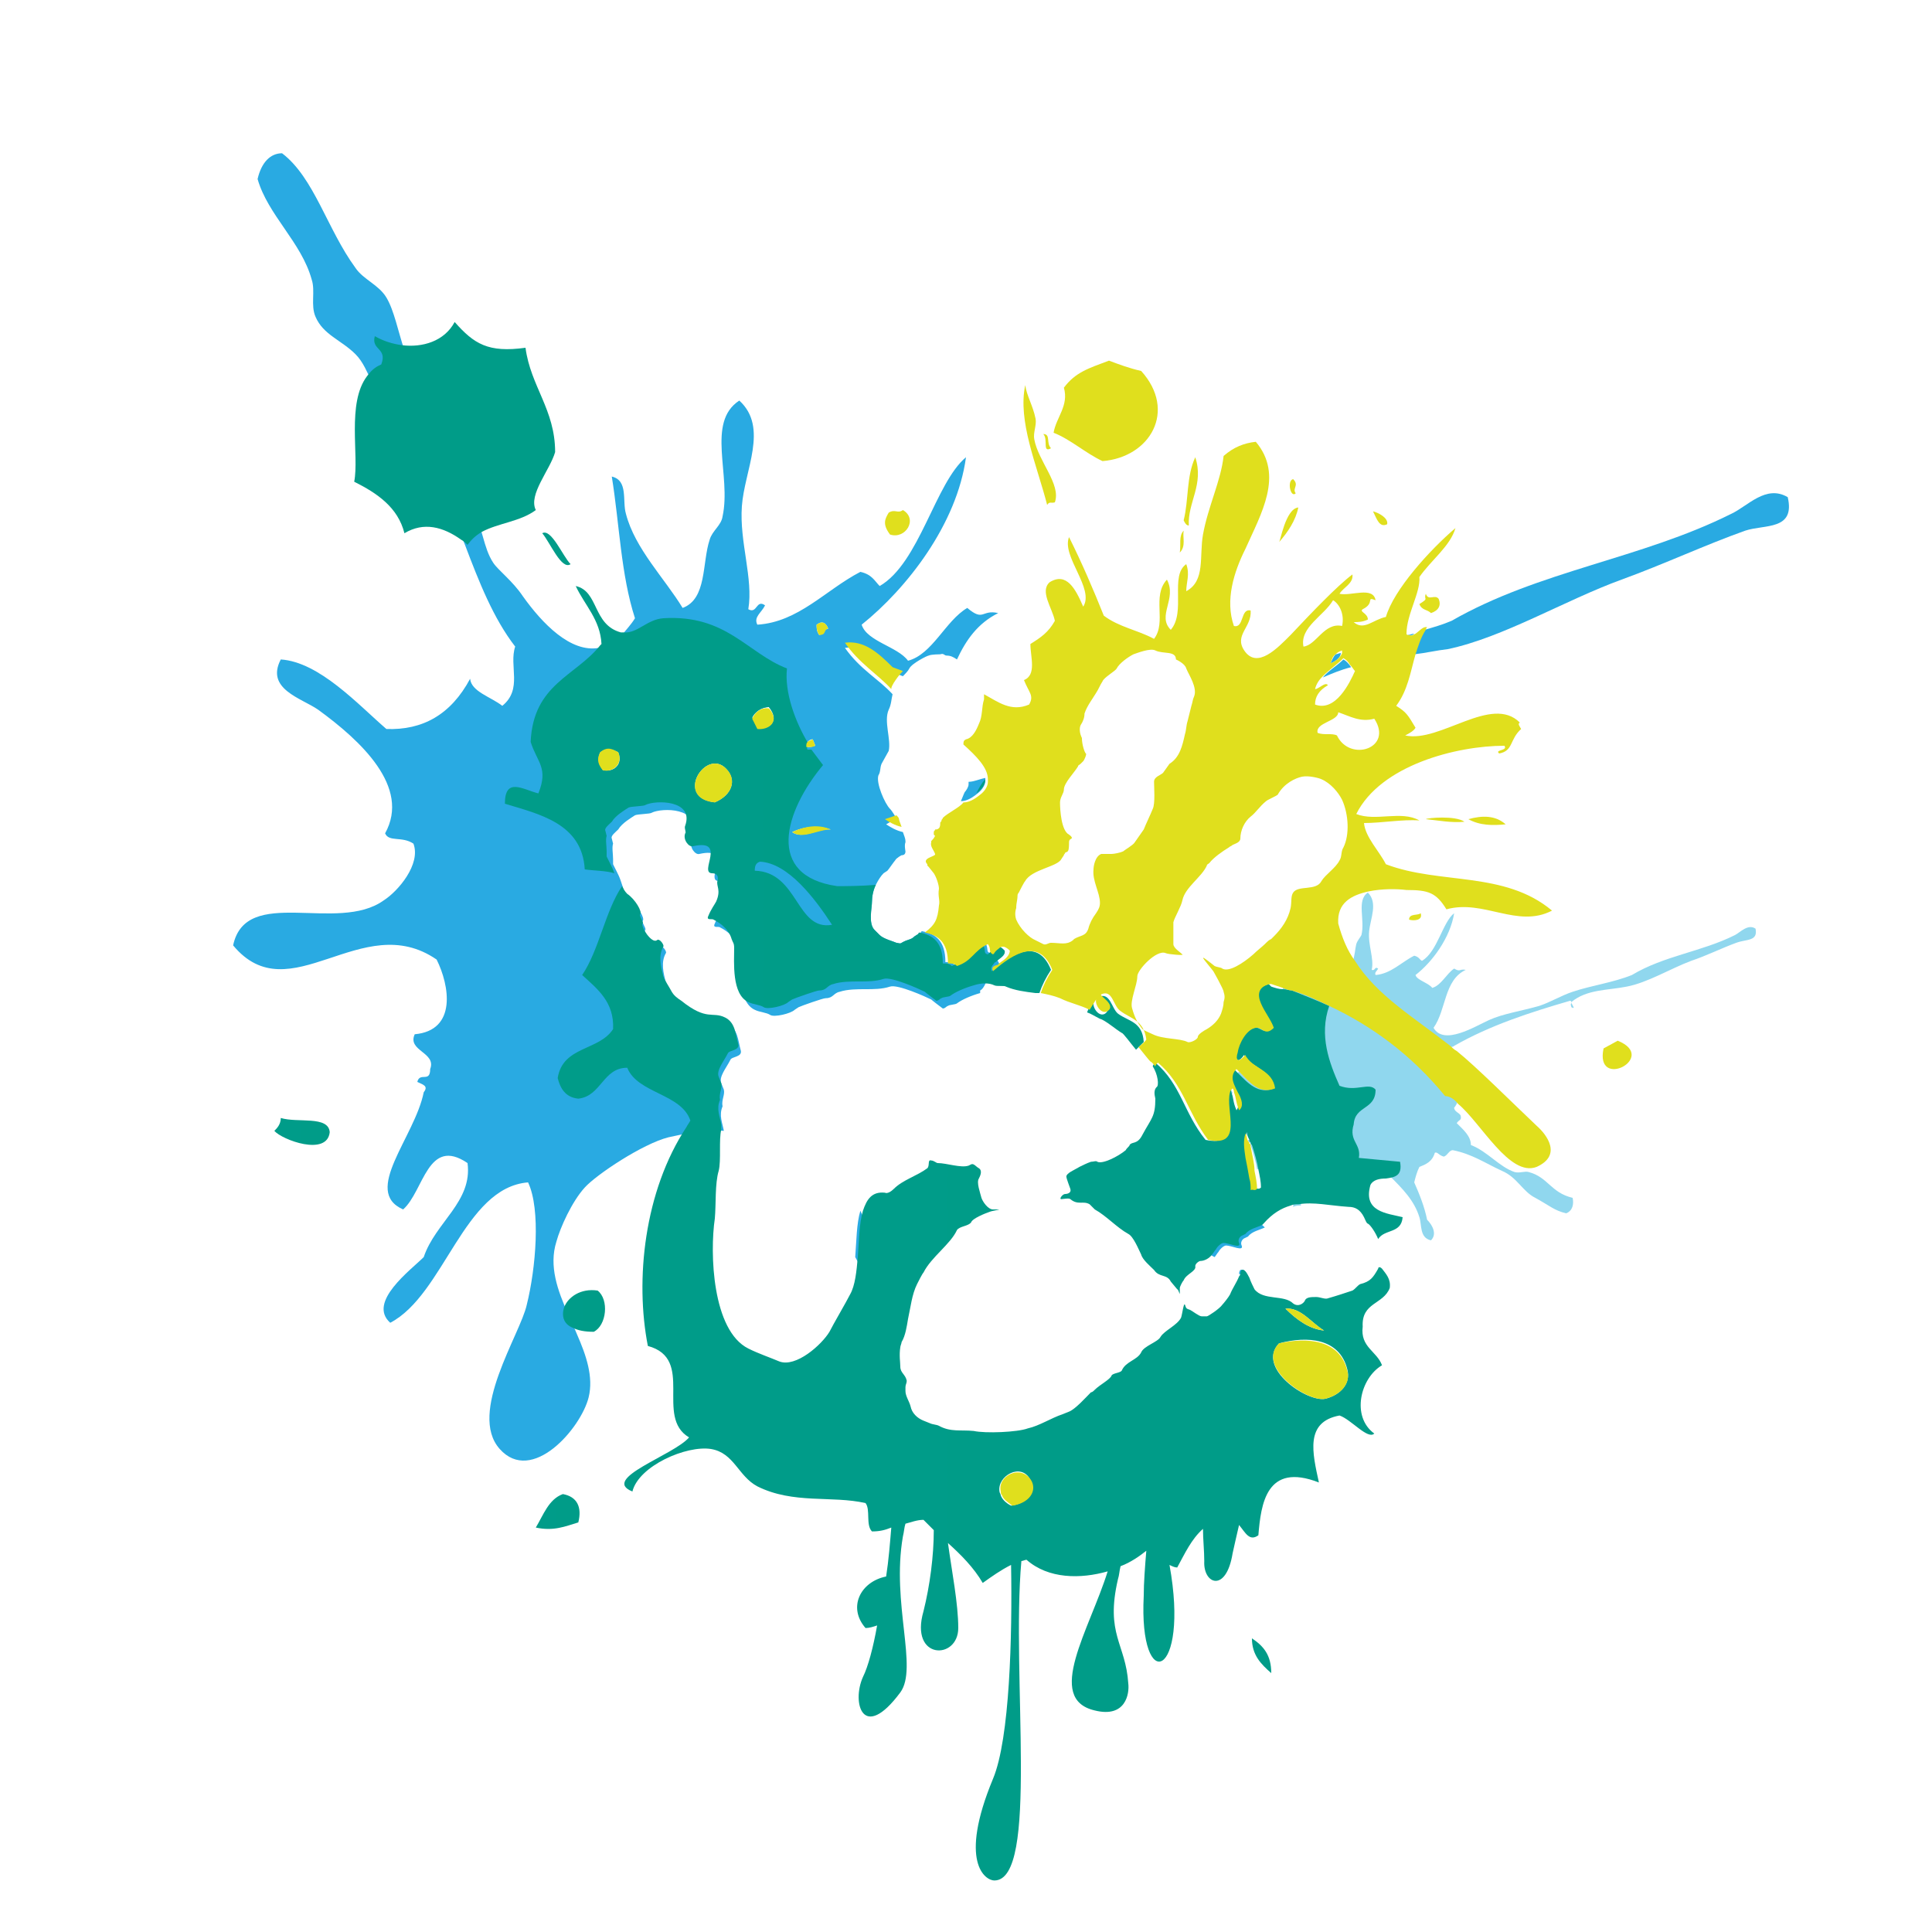<?xml version="1.0" encoding="utf-8"?>
<!-- Generator: Adobe Illustrator 18.1.0, SVG Export Plug-In . SVG Version: 6.00 Build 0)  -->
<svg version="1.0" id="Layer_1" xmlns="http://www.w3.org/2000/svg" xmlns:xlink="http://www.w3.org/1999/xlink" x="0px" y="0px"
	 viewBox="0 0 150 150" enable-background="new 0 0 150 150" xml:space="preserve">
<g>
	<path fill="none" d="M105.7,72.5c0.3-1.2-0.5-2.7,0.4-3.3c-1.3,0.3-2.5,0.9-2.4,2.5c0.3,1.1,0.8,2,1.3,2.9c0.1-0.4,0.1-1,0.3-1.4
		C105.5,72.9,105.7,72.7,105.7,72.5z"/>
	<path fill="none" d="M74.8,58.6L74.6,59c0,0,0.3,0.5,0.3,0.6c0.1,0.4,0.3,0.7,0.3,1.1c0.4-0.1,0.9-0.2,1.3-0.3
		c0-0.9-0.8-1.8-1.9-2.7C74.8,58,74.9,58.4,74.8,58.6z"/>
	<path fill="none" d="M98.6,76.3c0.1,0.1,0.1,0.1,0.2,0.2c0.3,0.1,0.6,0.2,0.9,0.2c0,0,0-0.1,0-0.1c-0.3-0.1-0.6-0.2-0.9-0.3
		C98.7,76.3,98.6,76.3,98.6,76.3z"/>
	<path fill="none" d="M72.3,64.7c0,0.1,0,0.2,0,0.3l-0.1,0.2c0.1-0.1,0.2-0.3,0.3-0.4C72.4,64.7,72.3,64.7,72.3,64.7z"/>
	<path fill="none" d="M104.2,50.5c-0.2,0.1-0.4,0.2-0.5,0.3c0.1,0,0.3-0.1,0.4-0.1C104.1,50.6,104.2,50.6,104.2,50.5z"/>
	<path fill="none" d="M72.7,64.2c0.1-0.2,0.1-0.3,0.1-0.4c-0.1,0.2-0.3,0.3-0.4,0.5C72.5,64.3,72.6,64.3,72.7,64.2z"/>
	<path fill="none" d="M70.3,64.9C70.3,64.9,70.2,64.9,70.3,64.9c0,0.1,0,0.1,0,0.1C70.3,65,70.3,65,70.3,64.9
		C70.3,65,70.3,65,70.3,64.9z"/>
	<path fill="none" d="M102.1,53.5c0.3-0.1,0.8-0.7,1-0.3c-0.6,0.4-0.9,0.9-1,1.5c1.6,0.6,2.6-1.6,3.1-2.6c-0.1-0.1-0.2-0.2-0.3-0.4
		c-0.8,0.2-1.5,0.5-2.2,0.8C102.4,52.8,102.2,53.1,102.1,53.5z"/>
	<path fill="none" d="M104,55.2c0,0.7-1.8,0.9-1.6,1.6c0.4,0.2,1,0,1.5,0.2c1.1,2.2,4.4,1.1,2.9-1.4C105.6,56,104.8,55.6,104,55.2z"
		/>
	<path fill="none" d="M104.1,48.6c0.3-0.9-0.1-1.7-0.7-2c-0.7,1.2-2.6,2.1-2.4,3.6C102.1,50.1,102.8,48.3,104.1,48.6z"/>
	<g>
		<path fill="#29AAE2" d="M104.1,50.7c-0.1,0-0.3,0.1-0.4,0.1c-0.2,0.2-0.3,0.5-0.4,0.7C103.8,51.3,104.1,51,104.1,50.7z"/>
		<path fill="#29AAE2" d="M104.3,51.2c-0.5,0.5-1.2,0.9-1.6,1.4c0.7-0.3,1.4-0.6,2.2-0.8C104.7,51.5,104.5,51.3,104.3,51.2z"/>
		<path fill="#29AAE2" d="M138.8,38.6c-1.7-1-3.1,0.7-4.4,1.3c-7,3.5-14.9,4.4-21.7,8.3c-0.7,0.3-1.4,0.5-2.1,0.7
			c-0.3,0.6-0.6,1.2-0.8,1.9c0.9-0.1,1.7-0.3,2.6-0.4c4.3-0.9,9.1-3.8,13.5-5.4c3.3-1.2,6.5-2.7,9.6-3.8
			C137,40.7,139.4,41.2,138.8,38.6z"/>
		<path fill="#29AAE2" d="M74.6,62.2C74.6,62.2,74.6,62.2,74.6,62.2c0.3,0,0.7-0.1,1.3-0.6l0,0c0.4-0.3,0.6-0.7,0.6-1
			c0-0.1,0-0.1,0-0.2c-0.5,0.1-0.9,0.3-1.3,0.3c0,0.1,0,0.1,0,0.2c0,0.2-0.2,0.5-0.3,0.6C74.8,61.7,74.7,62,74.6,62.2z"/>
		<path fill="#29AAE2" d="M109.8,49.2c-0.2,0-0.3,0.1-0.5,0.1C109.5,49.4,109.7,49.3,109.8,49.2z"/>
		<path fill="#29AAE2" d="M76.9,74c-0.4-0.1-0.1-0.3-0.4-0.8c-1.1,0.5-1.2,1.2-2.4,1.7c-0.2-0.2-0.4-0.2-0.7-0.2
			c0-1.7-0.8-2.2-1.8-2.4c0,0-0.1,0-0.1,0.1L71,72.7c-0.3,0.3-0.5,0.2-1,0.5c-0.1,0.1-0.3,0-0.4,0c-0.2-0.1-1-0.3-1.3-0.6l-0.4-0.4
			c-0.5-0.5-0.2-1.7-0.2-2.2c0-0.4,0.1-0.9,0.3-1.3c0.2-0.4,0.4-0.7,0.6-0.9l0.3-0.2c0.1-0.1,0.5-0.7,0.6-0.8
			c0.1-0.2,0.5-0.4,0.5-0.4c0.2,0,0.3-0.1,0.3-0.3c0,0-0.1-0.5,0-0.7c0,0,0-0.1,0-0.1c0,0,0,0,0,0c0-0.2-0.1-0.4-0.2-0.7
			c-0.5-0.1-1-0.4-1.3-0.6c0.3-0.2,0.6-0.3,0.9-0.3c-0.2-0.3-0.4-0.7-0.6-0.9c-0.4-0.4-1.1-2-0.9-2.6c0.2-0.3,0.1-0.7,0.3-1l0.5-0.9
			c0.2-0.9-0.4-2.3,0-3.2c0.2-0.4,0.2-0.8,0.3-1.2c-1.1-1.2-2.5-1.9-3.7-3.6c1.5-0.2,2.6,0.8,3.7,1.9c0.3,0.1,0.5,0.2,0.8,0.3
			c0.2-0.2,0.4-0.4,0.5-0.6c0.2-0.4,1.4-1,1.5-1c0.2-0.1,0.9-0.1,0.9-0.1c0.3-0.1,0.3,0.1,0.5,0.1c0.3,0,0.5,0.1,0.8,0.3
			c0.7-1.5,1.6-2.8,3.2-3.6c-1.3-0.3-1.1,0.7-2.4-0.4c-1.7,1-2.7,3.6-4.6,4.1c-0.8-1.1-3.2-1.5-3.6-2.8c3.5-2.8,7.4-7.8,8.1-13
			c-2.4,2-3.6,8.2-6.7,10c-0.4-0.4-0.6-0.9-1.5-1.1c-2.7,1.4-4.8,3.9-8,4.1c-0.3-0.6,0.3-0.9,0.6-1.5c-0.7-0.5-0.6,0.7-1.3,0.3
			c0.4-2.4-0.7-5.2-0.5-8c0.2-2.8,2.1-6.1-0.2-8.2c-2.6,1.7-0.6,5.8-1.3,9c-0.1,0.7-0.8,1.1-1,1.8c-0.6,1.8-0.2,4.6-2.1,5.3
			c-1.4-2.3-3.7-4.6-4.4-7.3c-0.3-1,0.2-2.6-1.1-2.9c0.6,3.7,0.7,7.6,1.8,11c-0.3,0.5-0.7,0.9-1,1.3c-0.6,0.6-1.2,0.9-1.8,1
			c-2.2,0.4-4.4-1.9-5.9-4c-0.8-1.2-1.9-2-2.3-2.6c-0.4-0.6-0.6-1.3-0.8-2c-0.2-0.7-0.4-1.4-0.7-1.9c-1.2-2-2.7-3.6-3-5.1
			c-0.2-0.9,0.2-1.9,0-2.8c-0.3-1.2-1.5-2.5-2.1-3.9c-0.1-0.3-0.2-0.5-0.3-0.8c-0.5-1.5-0.8-3.1-1.4-4.1c-0.6-1-1.8-1.4-2.4-2.3
			c-2.2-3-3.2-7-5.7-8.9c-0.9,0-1.6,0.7-1.9,2c0.8,2.8,3.4,4.9,4.2,7.8c0.3,0.9-0.1,2,0.3,2.9c0.6,1.4,2,1.8,3.1,2.9
			c0.6,0.6,0.9,1.4,1.3,2.2c0.4,1,0.8,2.1,1.4,3.1c0.6,0.9,1.6,1.4,2.2,2.2c1.6,2.2,2.6,4.8,3.6,7.3c1.1,2.9,2.2,5.7,3.9,7.9
			c-0.5,1.5,0.6,3.3-1,4.6c-0.9-0.7-2.4-1.1-2.5-2.1c-1.5,2.8-3.7,4-6.5,3.9c-2.2-1.9-5.2-5.2-8.2-5.4c-1.2,2.3,1.6,3,2.9,3.9
			c3.3,2.4,7.2,6,5.2,9.6c0.3,0.7,1.3,0.2,2.2,0.8c0.6,1.6-1.2,3.7-2.3,4.4c-3.6,2.6-10.7-1.2-11.7,3.5c4.4,5.3,10-2.9,15.8,1.1
			c1,2,1.6,5.5-1.7,5.8c-0.6,1.3,1.7,1.4,1.2,2.7c0,1.1-0.8,0.2-1,1c0.4,0.2,0.9,0.3,0.5,0.8c-0.7,3.5-4.8,7.7-1.6,9.1
			c1.6-1.4,1.9-5.7,5-3.6c0.4,3-2.5,4.6-3.4,7.3c-1,1-4.4,3.5-2.6,5.1c4.2-2.2,5.7-10.5,10.7-10.9c1,2.1,0.6,6.7-0.1,9.5
			c-0.5,2.3-4.6,8.4-2.1,11.2c2.5,2.8,6.3-1.6,6.9-4c0.4-1.6-0.2-3.3-0.9-4.9c-0.2-0.5-0.5-1.1-0.7-1.6c-0.8-1.8-1.5-3.7-0.9-5.6
			c0.3-1.1,1.2-3.1,2.2-4.2c0.9-1,4.5-3.4,6.5-3.9c0.5-0.1,0.9-0.2,1.4-0.3c1-0.2,1.9-0.3,2.9-0.2c-0.1-0.6-0.4-1.2-0.1-1.9
			c0,0,0,0,0,0c-0.1-0.5,0.2-0.9,0.1-1.3l-0.2-0.5c-0.2-0.5,0.4-1.2,0.7-1.8c0.1-0.3,1-0.2,0.8-0.8c-0.2-0.7-0.2-1.6-1-2
			c-1-0.5-1.4,0.3-3.4-1.3c-0.3-0.2-0.6-0.4-0.8-0.8c-0.1-0.2-0.5-0.8-0.6-1.1c-0.2-0.8-0.4-1.6,0-2.3c0.1-0.1-0.3-0.7-0.5-0.5
			c-0.4,0.3-1.3-1.1-1.1-1.3c0.1-0.1-0.3-0.6-0.2-0.7c0.2-0.2-0.4-1.2-1-1.6c-0.2-0.2-0.3-0.4-0.4-0.6c-0.1-0.3-0.2-0.6-0.3-0.9
			c-0.1-0.3-0.2-0.5-0.3-0.7l-0.2-0.4l-0.1-0.2l0-0.4c0-0.4-0.1-0.9,0-1.2l-0.1-0.4c-0.1-0.2,0.3-0.5,0.5-0.7c0.3-0.5,1-0.9,1.3-1.1
			c0.2-0.1,1.2-0.1,1.3-0.2c0.8-0.4,3.8-0.4,3.1,1.6c-0.1,0.2,0.1,0.5,0,0.6c-0.2,0.5,0.3,1.1,0.6,1c2.7-0.6,0.4,2.1,1.5,2.1
			c0.4,0,0.5,0.3,0.4,0.6c-0.1,0.4,0.3,0.7-0.1,1.6c-0.1,0.2-0.4,0.6-0.6,1.1c-0.2,0.4,0.3,0.2,0.4,0.3c0.6,0.3,1.2,0.8,1.4,1.5
			c0.1,0.3,0.2,0.3,0.2,0.7c0,1.1-0.2,3.6,1.1,4.2c0.4,0.2,0.9,0.2,1.2,0.4c0.3,0.2,1.6-0.1,1.9-0.4l0.3-0.2
			c0.2-0.1,1.9-0.7,2.1-0.7c0.6,0,0.6-0.4,1.1-0.5c0.6-0.2,1.4-0.2,2-0.2c0.6,0,1.3,0,1.9-0.2c0.6-0.2,2.8,0.8,3.2,1
			c0.1,0.1,0.9,0.7,0.9,0.7c0.2,0,0.3-0.2,0.4-0.2c0.1-0.1,0.6-0.1,0.7-0.2c0.4-0.3,1.1-0.6,1.8-0.8c0-0.1,0-0.1,0-0.2
			c0.6-0.3,0.6-2,1.5-1.4c0.1-0.1,0.1-0.2,0.2-0.2C77.4,74.3,77.1,74.1,76.9,74C76.9,73.9,76.9,74,76.9,74z M46.8,59.8
			c-0.4-0.6-0.4-1-0.2-1.4c0.6-0.4,1-0.2,1.4,0C48.4,59.3,47.7,60,46.8,59.8z M61.5,64.6c1.1-0.5,2.1-0.5,3-0.2
			C63.5,64.3,62.3,65.2,61.5,64.6z M63.4,48.5c0.4-0.3,0.7-0.2,0.9,0.3c-0.4,0.1-0.2,0.4-0.7,0.5C63.4,49,63.4,48.8,63.4,48.5z
			 M63.1,57.4l0.2,0.5C63.2,57.9,63,58,62.9,58c-0.1,0-0.2,0-0.3,0c-0.1-0.1,0-0.3,0.1-0.4C62.8,57.5,62.9,57.4,63.1,57.4z
			 M55.5,62.3c-3.2-0.4-0.7-4.4,0.9-2.6C57.2,60.6,56.9,61.7,55.5,62.3z M59.7,54.9c0.9,1.1,0,1.8-0.9,1.6l-0.4-0.8
			C58.6,55.3,59.1,54.9,59.7,54.9z"/>
		<path fill="#29AAE2" d="M96.1,95.6c-0.5-0.5,0.1-1.1,0.6-1.6c-1.6-1.8-2.7-3.6-5.5-4.2c-0.9-0.2-2,0.3-3-0.1
			c-0.3-0.1-0.5-0.2-0.8-0.3c-0.6,0.5-1.8,1.1-2.2,0.9c-0.1-0.1-0.3,0-0.5,0c3.3,1.3,4.2,4.3,7,5.8c1,0.6,1.8,1.1,2.6,1.5
			c0.1-0.1,0.2-0.3,0.3-0.4c0.1-0.2,0.4-0.5,0.6-0.5c0.4,0,1.4,0.5,1.2,0c-0.1-0.2,0-0.5,0.3-0.6l0.2-0.1c0.3-0.4,0.9-0.5,1.3-0.7
			c-0.3-0.3-0.6-0.5-0.8-0.8C96.9,95,96.5,95.4,96.1,95.6z"/>
		<path fill="#29AAE2" d="M77.6,73.4c-0.1,0-0.2,0-0.3,0.1C77.4,73.5,77.5,73.4,77.6,73.4z"/>
		<path fill="#29AAE2" d="M96.3,98.6c0,0-0.1,0.1-0.1,0.3c0.2,0.1,0.5,0.2,0.7,0.3C96.8,98.8,96.6,98.5,96.3,98.6z"/>
		<path fill="#29AAE2" d="M66.8,94c-0.3,1-0.3,2.3-0.4,3.6c0.4,0.7,0.7,1.4,0.9,2.2c0.5,1.7,0,4.4,2.4,4.9c0-0.1,0.1-0.3,0.1-0.4
			c0.3-0.5,0.4-1.2,0.5-1.8c-0.3-0.8-0.8-1.5-1.4-2C68.5,98.2,67.8,96.1,66.8,94z"/>
	</g>
	<g>
		<path fill="#90D7EE" d="M136.3,72.1c-0.6-0.4-1.2,0.3-1.6,0.5c-2.6,1.3-5.5,1.6-8,3.1c-1.5,0.6-3.1,0.8-4.6,1.3
			c-0.9,0.3-1.7,0.8-2.6,1.1c-1.4,0.4-2.8,0.6-3.9,1.1c-1.1,0.5-3.5,2-4.3,0.6c1-1.4,0.8-3.7,2.5-4.5c-0.5-0.1-0.4,0.2-0.9-0.1
			c-0.6,0.4-1,1.3-1.7,1.5c-0.3-0.4-1.2-0.6-1.3-1c1.3-1,2.7-2.9,3-4.8c-0.9,0.7-1.3,3-2.5,3.7c-0.2-0.1-0.2-0.3-0.6-0.4
			c-1,0.5-1.8,1.4-3,1.5c-0.1-0.2,0.1-0.3,0.2-0.5c-0.3-0.2-0.2,0.2-0.5,0.1c0.2-0.9-0.3-1.9-0.2-3c0.1-1,0.7-2.2-0.1-3c0,0,0,0,0,0
			c-0.9,0.6-0.2,2.1-0.5,3.3c-0.1,0.2-0.3,0.4-0.4,0.7c-0.1,0.4-0.1,0.9-0.3,1.4c1.8,2.7,4.6,4.4,7.4,6.6c0.2,0,0.4,0,0.5-0.1
			c2.8-1.6,5.9-2.6,9-3.5c0.1,0,0.1,0.1,0.1,0.2c-0.1,0.1,0,0.2,0,0.3c0.4,0.2,0-0.2,0-0.4c1.2-1,2.8-0.9,4.3-1.2
			c1.6-0.3,3.4-1.4,5-2c1.2-0.4,2.4-1,3.5-1.4C135.6,72.9,136.5,73.1,136.3,72.1z"/>
		<path fill="#90D7EE" d="M118.7,91c-0.3-0.1-0.7,0.1-1.1,0c-1.2-0.4-2.1-1.6-3.4-2.1c0-0.7-0.6-1.2-1.1-1.7
			c0.2-0.3,0.4-0.2,0.3-0.6c-0.1-0.2-0.5-0.3-0.5-0.6c0.1-0.1,0.2-0.3,0.3-0.5c-0.4-0.3-0.7-0.5-1-0.6c-2.7-3.3-5.7-5.5-9-7
			c-0.9-0.4-1.9-0.8-2.9-1.2c-0.2-0.1-0.5-0.2-0.7-0.2c0,0,0,0.1,0,0.1c0,0.4,0.1,0.8-0.3,1.2c-0.3-0.3-0.9-0.4-0.9-0.8
			c-0.2,0.3-0.3,0.5-0.5,0.7c0.2,0.6,0.7,1.3,1,1.9c-0.7,0.6-0.9-0.1-1.4,0c-0.8,0.2-1.3,1.2-1.4,1.9c0.2,0.2,0.4,0,0.7,0.3
			c0,0.1,0,0.1,0,0.2c0.6,0.8,2,1,2.2,2.4c-1.2,0.5-2-0.4-2.8-1.2c-0.1,0.1-0.2,0.2-0.3,0.3c-0.1,0.1-0.2,0.1-0.3,0.2
			c0,0.3,0.2,0.7,0.4,1.1c0.5,0,0.9,0.1,1.4,0.4c0.4,0.8,0.6,2-0.6,2.1c-0.2,0.5,0.6,0.5,0.4,1c0,0.3-0.2,0.2-0.3,0.2
			c0,0.1,0,0.1,0.1,0.2c0.1,0,0.1,0.1,0.1,0.2c0,0,0,0,0,0c0.2,0.6,0.4,1.3,0.5,1.9c0.2-0.1,0.4-0.1,0.8,0.1
			c0.2,1.1-0.9,1.7-1.3,2.7c-0.1,0.1-0.2,0.2-0.3,0.3c-0.5,0.4-1.1,1.1-0.6,1.6c0.4-0.2,0.8-0.6,1.1-1.1c0.9-1.2,1.5-2.9,2.9-3
			c0.2,0.5,0.3,1.4,0.2,2.3c0.2-0.1,0.4-0.1,0.6-0.1c0-0.2,0-0.3,0.1-0.5c0.1-0.4,0.5-1.2,0.8-1.5c0.3-0.4,1.7-1.2,2.4-1.4
			c0.9-0.2,1.5-0.4,2.5,0c0.4,0.4,0.7,0.8,1.1,1.1c1,1,1.9,1.9,2.3,3.2c0.2,0.6,0,1.6,0.9,1.8c0.5-0.5,0.1-1.2-0.3-1.6
			c-0.2-1-0.6-2-1-2.9c0.1-0.4,0.2-0.8,0.4-1.2c0.5-0.2,1-0.4,1.2-1.1c0.2-0.1,0.3,0.2,0.7,0.3c0.3-0.1,0.4-0.5,0.7-0.5
			c1.5,0.3,2.5,1,3.8,1.6c1.2,0.5,1.6,1.6,2.6,2.1c1.1,0.6,1.5,1,2.4,1.2c0.5-0.2,0.6-0.7,0.5-1.2C120.4,92.6,120.2,91.4,118.7,91z"
			/>
		<path fill="#90D7EE" d="M95.4,84.9c0.1,0,0.2,0,0.3,0c0-0.1-0.1-0.2-0.1-0.3C95.5,84.6,95.4,84.7,95.4,84.9z"/>
		<path fill="#90D7EE" d="M97.1,91.4c-0.1-0.5-0.2-1-0.3-1.6c-0.5,1.1-1.2,2.1-0.3,2.5C96.7,92.2,96.9,91.7,97.1,91.4z"/>
	</g>
	<g>
		<linearGradient id="SVGID_1_" gradientUnits="userSpaceOnUse" x1="-151.746" y1="101.79" x2="77.793" y2="101.79">
			<stop  offset="5.618000e-03" style="stop-color:#80C5B8"/>
			<stop  offset="0.5" style="stop-color:#00AB9E"/>
			<stop  offset="1" style="stop-color:#009680"/>
		</linearGradient>
		<path fill="url(#SVGID_1_)" d="M43.8,101.5c-0.2,0.6-0.1,1.3,0.7,1.6c0.4,0.2,0.9,0.3,1.6,0.3c1-0.5,1.2-2.5,0.3-3.2
			C45.1,100,44.1,100.7,43.8,101.5z"/>
		<linearGradient id="SVGID_2_" gradientUnits="userSpaceOnUse" x1="-230.739" y1="87.893" x2="65.318" y2="87.893">
			<stop  offset="5.618000e-03" style="stop-color:#80C5B8"/>
			<stop  offset="0.5" style="stop-color:#00AB9E"/>
			<stop  offset="1" style="stop-color:#009680"/>
		</linearGradient>
		<path fill="url(#SVGID_2_)" d="M21.8,86.8c0,0.5-0.3,0.8-0.5,1c0.6,0.7,4.1,2,4.3,0.1C25.5,86.6,23.1,87.2,21.8,86.8z"/>
		<linearGradient id="SVGID_3_" gradientUnits="userSpaceOnUse" x1="8.793" y1="128.482" x2="112.656" y2="128.482">
			<stop  offset="5.618000e-03" style="stop-color:#80C5B8"/>
			<stop  offset="0.5" style="stop-color:#00AB9E"/>
			<stop  offset="1" style="stop-color:#009680"/>
		</linearGradient>
		<path fill="url(#SVGID_3_)" d="M97.2,127.2c0,1.3,0.7,2,1.5,2.7C98.7,128.5,98.1,127.8,97.2,127.2z"/>
		<linearGradient id="SVGID_4_" gradientUnits="userSpaceOnUse" x1="-171.273" y1="79.289" x2="129.02" y2="79.289">
			<stop  offset="5.618000e-03" style="stop-color:#80C5B8"/>
			<stop  offset="0.5" style="stop-color:#00AB9E"/>
			<stop  offset="1" style="stop-color:#009680"/>
		</linearGradient>
		<path fill="url(#SVGID_4_)" d="M87.1,80.2c0.1,0,0.6,0.7,1.1,1.3c0.2-0.2,0.4-0.4,0.6-0.6c-0.1-1.6-1.2-1.6-2-2.2
			c-0.5-0.4-0.6-1.7-1.5-1.3c-0.2,0.1,1.2,0.8,0.5,1.3c-0.5,0.3-1-0.5-0.9-0.9c-0.2,0.2-0.4,0.5-0.5,0.8c0.3,0.1,0.6,0.3,1,0.5
			C85.8,79.2,86.6,79.9,87.1,80.2z"/>
		<linearGradient id="SVGID_5_" gradientUnits="userSpaceOnUse" x1="-155.707" y1="117.388" x2="76.055" y2="117.388">
			<stop  offset="5.618000e-03" style="stop-color:#80C5B8"/>
			<stop  offset="0.5" style="stop-color:#00AB9E"/>
			<stop  offset="1" style="stop-color:#009680"/>
		</linearGradient>
		<path fill="url(#SVGID_5_)" d="M43.7,116c-1.1,0.4-1.5,1.6-2.1,2.6c1.4,0.3,2.3-0.1,3.3-0.4C45.2,117,44.8,116.2,43.7,116z"/>
		<linearGradient id="SVGID_6_" gradientUnits="userSpaceOnUse" x1="-1483.531" y1="88.528" x2="355.441" y2="88.528">
			<stop  offset="5.618000e-03" style="stop-color:#80C5B8"/>
			<stop  offset="0.5" style="stop-color:#00AB9E"/>
			<stop  offset="1" style="stop-color:#009680"/>
		</linearGradient>
		<path fill="url(#SVGID_6_)" d="M106.4,92c0.2-0.4,0.7-0.5,1.2-0.5c0.7-0.1,1.3-0.2,1.1-1.3l-3.2-0.3c0.2-1.1-0.8-1.3-0.4-2.6
			c0.1-1.5,1.7-1.1,1.7-2.7c-0.5-0.6-1.5,0.2-2.8-0.3c-0.8-1.8-1.6-3.9-0.8-6.2c-0.9-0.4-1.9-0.8-2.9-1.2c-0.2,0-0.4-0.1-0.7-0.1
			c-0.3,0-0.6-0.1-0.9-0.2c-0.1-0.1-0.1-0.1-0.2-0.2c-1,0.3-1,0.8-0.7,1.5c0.2,0.6,0.7,1.3,1,1.9c-0.7,0.6-0.9-0.1-1.4,0
			c-0.8,0.2-1.3,1.2-1.4,1.9c-0.1,0.6,0.1,0.9,0.6,0.2c0,0.1,0.1,0.2,0.1,0.2c0.6,0.8,2,1,2.2,2.4c-1.2,0.5-2-0.4-2.8-1.2
			c-0.1-0.1-0.2-0.2-0.3-0.3c-0.3,0.2-0.4,0.4-0.3,0.7c0,0.3,0.2,0.7,0.4,1.1c0.2,0.5,0.4,1,0.1,1.4c-0.3-0.7-0.2-0.9-0.4-1.4
			c0-0.1-0.1-0.2-0.1-0.3c-0.1,0.1-0.1,0.2-0.2,0.3c-0.4,1.4,1.1,4.3-1.7,3.7c-1.7-2.1-1.9-4.3-3.9-6c-0.1,0.1-0.2,0.2-0.2,0.3
			c0.4,0.6,0.5,1.5,0.3,1.6c-0.3,0.3-0.1,0.8-0.1,0.9c0,1.4-0.3,1.5-1,2.8c-0.4,0.8-0.8,0.5-1,0.8c0,0.1-0.2,0.2-0.3,0.4
			c-0.6,0.5-1.8,1.1-2.2,0.9c-0.1-0.1-0.3,0-0.5,0c-0.3,0.1-0.7,0.3-0.9,0.4c-0.3,0.2-1.1,0.5-1,0.8c0,0.1,0.3,0.9,0.3,0.9
			c0.1,0.3-0.2,0.4-0.4,0.4c-0.2,0-0.5,0.4-0.3,0.4c0.1,0,0.6-0.1,0.7,0c0.6,0.5,1,0.1,1.5,0.4l0.4,0.4c0.9,0.5,1.7,1.4,2.6,1.9
			c0.4,0.2,0.8,1.2,1,1.6c0.1,0.4,0.7,0.9,1,1.2c0.4,0.6,1,0.3,1.3,0.9l0.5,0.6c0.1,0,0.2,0.5,0.2,0.3l0-0.4c0-0.1,0.2-0.5,0.3-0.6
			c0.2-0.5,1-0.7,0.9-1.1c0-0.2,0.3-0.4,0.4-0.4c0.3,0,0.7-0.2,0.9-0.5c0.1-0.1,0.2-0.3,0.3-0.4c0.1-0.2,0.4-0.5,0.6-0.5
			c0.4,0,1.4,0.5,1.2,0c-0.1-0.2,0-0.5,0.3-0.6l0.2-0.1c0.3-0.4,0.9-0.5,1.3-0.7c0,0,0.1-0.1,0.1-0.1c0.7-0.8,1.4-1.2,2.1-1.4
			c0.2-0.1,0.4-0.1,0.6-0.1c1.2-0.2,2.4,0.1,3.9,0.2c0.5,0,0.9,0.2,1.2,0.8c0.1,0.2,0.2,0.5,0.3,0.5c0.2,0.1,0.6,0.7,0.8,1.2
			c0.5-0.8,1.8-0.4,1.9-1.7C107.7,94.2,105.8,94.1,106.4,92z M96.8,87.9c0,0.2,0.1,0.4,0.2,0.6c0,0.1,0,0.1,0.1,0.2
			c0,0.1,0,0.1,0.1,0.2c0.2,0.6,0.4,1.3,0.5,1.9c0.1,0.5,0.2,0.9,0.2,1.4c-0.2,0.2-0.3,0-0.5,0.1c0-0.3-0.1-0.6-0.1-0.9
			c-0.1-0.5-0.2-1-0.3-1.6C96.6,89.2,96.6,88.5,96.8,87.9z"/>
		<linearGradient id="SVGID_7_" gradientUnits="userSpaceOnUse" x1="-892.854" y1="33.61" x2="188.012" y2="33.61">
			<stop  offset="5.618000e-03" style="stop-color:#80C5B8"/>
			<stop  offset="0.5" style="stop-color:#00AB9E"/>
			<stop  offset="1" style="stop-color:#009680"/>
		</linearGradient>
		<path fill="url(#SVGID_7_)" d="M43.1,35.1c0-3.3-1.9-5.1-2.3-8.1c-2.9,0.4-4-0.3-5.5-2c-0.8,1.5-2.5,2-4.1,1.8
			c-0.7-0.1-1.4-0.3-2.1-0.7c-0.3,1.1,1,0.9,0.5,2.2c-0.5,0.2-0.8,0.5-1.1,0.9c-1.6,2.1-0.6,6.2-1,8.2c1.8,0.9,3.4,2,3.9,4
			c1.5-0.9,3-0.5,4.4,0.5c0.2,0.1,0.4,0.3,0.5,0.4c0.3-0.4,0.6-0.7,1.1-1c1.3-0.7,3-0.8,4.2-1.7C41,38.4,42.7,36.5,43.1,35.1z"/>
		<linearGradient id="SVGID_8_" gradientUnits="userSpaceOnUse" x1="-90.029" y1="42.638" x2="65.138" y2="42.638">
			<stop  offset="5.618000e-03" style="stop-color:#80C5B8"/>
			<stop  offset="0.5" style="stop-color:#00AB9E"/>
			<stop  offset="1" style="stop-color:#009680"/>
		</linearGradient>
		<path fill="url(#SVGID_8_)" d="M42.1,41.4c0.6,0.7,1.5,2.9,2.2,2.4C43.7,43.2,42.8,41,42.1,41.4z"/>
		<linearGradient id="SVGID_9_" gradientUnits="userSpaceOnUse" x1="-3772.441" y1="107.314" x2="708.301" y2="107.314">
			<stop  offset="5.618000e-03" style="stop-color:#80C5B8"/>
			<stop  offset="0.5" style="stop-color:#00AB9E"/>
			<stop  offset="1" style="stop-color:#009680"/>
		</linearGradient>
		<path fill="url(#SVGID_9_)" d="M107,98.5c-0.4,0.7-0.6,1-1.4,1.2c-0.2,0.1-0.4,0.4-0.6,0.5c-0.6,0.2-1.2,0.4-1.9,0.6
			c-0.2,0.1-0.6-0.1-0.9-0.1c-0.4,0-0.8,0-0.9,0.3c-0.1,0.2-0.5,0.5-0.9,0.2c-0.7-0.7-2.3-0.2-3-1.1c-0.1-0.2-0.3-0.6-0.4-0.9
			c-0.2-0.4-0.4-0.7-0.6-0.6c0,0-0.1,0.1-0.1,0.3c0,0.1-0.1,0.2-0.1,0.2c-0.2,0.5-0.5,0.9-0.7,1.4c-0.1,0.2-0.5,0.7-0.6,0.8
			c-0.2,0.3-1.1,0.9-1.2,0.9l-0.4,0c-0.2,0-0.7-0.4-0.9-0.5c-0.3-0.1-0.3-0.1-0.4-0.4c-0.1-0.2-0.2,0.7-0.3,1
			c-0.3,0.6-1.3,1-1.6,1.5c-0.2,0.4-1.3,0.7-1.5,1.2c-0.3,0.6-1.2,0.7-1.5,1.4c-0.1,0.2-0.7,0.2-0.8,0.4c-0.1,0.3-0.9,0.7-1.3,1.1
			c-0.1,0.1-0.2,0.2-0.3,0.2c-0.4,0.4-1.2,1.3-1.7,1.5l-0.5,0.2c-0.9,0.3-1.8,0.9-2.7,1.1c-0.8,0.3-3.3,0.4-4.2,0.2
			c-1-0.1-1.8,0.1-2.7-0.4c-0.2-0.1-0.5-0.1-0.7-0.2l-0.5-0.2c-0.5-0.2-0.9-0.6-1-1.1c-0.1-0.4-0.4-0.8-0.4-1.2c0-0.1,0-0.2,0-0.3
			c0-0.2,0.1-0.3,0.1-0.5c-0.1-0.5-0.5-0.6-0.5-1.1c0-0.3-0.1-0.9,0-1.5c0-0.1,0.1-0.3,0.1-0.4c0.3-0.5,0.4-1.2,0.5-1.8
			c0.2-0.9,0.3-1.9,0.7-2.7c0.1-0.2,0.4-0.8,0.5-0.9c0.6-1.2,2.1-2.2,2.6-3.3c0.2-0.3,0.9-0.3,1.1-0.6c0.1-0.3,1.1-0.7,1.4-0.8
			c0.2-0.1,1-0.2,0.7-0.2l-0.4,0c-0.4,0-0.8-0.6-0.9-0.9c-0.1-0.4-0.4-1.2-0.2-1.5c0.1-0.2,0.3-0.6,0-0.8c-0.2-0.1-0.4-0.4-0.6-0.3
			l-0.2,0.1c-0.6,0.2-1.7-0.2-2.4-0.2c-0.1,0-0.3-0.2-0.5-0.2c-0.3-0.1-0.1,0.4-0.3,0.6c-0.8,0.6-1.9,0.9-2.6,1.6
			c-0.2,0.2-0.5,0.4-0.7,0.3c-1-0.1-1.4,0.5-1.7,1.4c-0.3,1-0.3,2.3-0.4,3.6c-0.1,1.1-0.2,2.2-0.6,2.9c-0.3,0.6-1.3,2.3-1.6,2.9
			c-0.6,1-2.6,2.8-3.9,2.3c-0.7-0.3-1.6-0.6-2.4-1c-2.8-1.4-3-7.4-2.6-10.1c0.1-1.1,0-2.7,0.3-3.7c0.2-0.8,0-2.4,0.2-3.2
			c0-0.1,0-0.2,0-0.4c-0.1-0.6-0.4-1.2-0.1-1.9c0,0,0,0,0,0c-0.1-0.5,0.2-0.9,0.1-1.3l-0.2-0.5c-0.2-0.5,0.4-1.2,0.7-1.8
			c0.1-0.3,1-0.2,0.8-0.8c-0.2-0.7-0.2-1.6-1-2c-1-0.5-1.4,0.3-3.4-1.3c-0.3-0.2-0.6-0.4-0.8-0.8c-0.1-0.2-0.5-0.8-0.6-1.1
			c-0.2-0.8-0.4-1.6,0-2.3c0.1-0.1-0.3-0.7-0.5-0.5c-0.4,0.3-1.3-1.1-1.1-1.3c0.1-0.1-0.3-0.6-0.2-0.7c0.2-0.2-0.4-1.2-1-1.6
			c-0.2-0.2-0.3-0.4-0.4-0.6c-1.3,1.9-1.8,5-3.1,6.9c1.2,1.1,2.5,2.1,2.4,4.2c-1.1,1.7-3.9,1.3-4.3,3.8c0.2,0.8,0.6,1.5,1.6,1.6
			c1.8-0.2,1.9-2.4,3.8-2.4c0.8,2,4.2,2,4.9,4.1c-0.1,0.2-0.2,0.3-0.3,0.5c-3.3,5-4,11.9-3,17c3.7,1,0.5,5.5,3.2,7.1
			c-1.2,1.4-6.9,3.2-4.4,4.2c0.5-2,4.2-3.6,6.1-3.3c1.8,0.3,2.1,2.1,3.6,2.9c2.8,1.4,5.8,0.7,8.4,1.3c0.4,0.5,0,1.7,0.5,2.2
			c0.6,0,1-0.1,1.5-0.3c-0.1,1.2-0.2,2.5-0.4,3.8c-2,0.4-3,2.4-1.6,4c0.3,0,0.6-0.1,0.9-0.2c-0.3,1.7-0.7,3.2-1.1,4
			c-0.9,2,0,5.1,2.9,1.2c1.4-1.9-0.7-6.9,0.2-12.1c0.1-0.4,0.1-0.7,0.2-1c0.4-0.1,0.9-0.3,1.4-0.3c0.3,0.3,0.5,0.5,0.8,0.8
			c0,2-0.3,4.3-0.8,6.3c-1.1,3.8,2.7,3.8,2.7,1.3c0-1.9-0.5-4.4-0.8-6.6c1,0.9,2,1.9,2.7,3.1c0.7-0.5,1.4-1,2.2-1.4
			c0.1,5.5-0.1,13.5-1.4,16.6c-2.7,6.5-0.6,7.9,0.1,7.9c3.5,0,1.3-15.9,2.1-24.8c0.1,0,0.3-0.1,0.4-0.1c1.7,1.5,4.2,1.5,6.3,0.9
			c-1.4,4.5-4.9,9.9-1,10.8c2.4,0.6,2.7-1.3,2.6-2.1c-0.2-3.1-1.8-3.8-0.8-8.1c0.1-0.3,0.1-0.6,0.2-1c0.8-0.3,1.5-0.8,2-1.2
			c-0.1,1.2-0.2,2.5-0.2,3.5c-0.4,7.8,3.6,6.4,2-2.4c0.2,0.1,0.4,0.2,0.6,0.2c0.6-1.1,1.1-2.2,2-3c0,0.8,0.1,1.7,0.1,2.5
			c-0.1,1.8,1.7,2.5,2.2-0.6c0.1-0.5,0.3-1.3,0.5-2.2c0.5,0.6,0.8,1.3,1.5,0.8c0.2-2.4,0.6-5.7,4.7-4.1c-0.5-2.3-1.1-4.7,1.6-5.2
			c0.9,0.3,2.2,1.9,2.7,1.4c-1.8-1.3-1.1-4.3,0.6-5.3c-0.4-1.1-1.7-1.4-1.5-3c-0.1-1.9,1.6-1.7,2.1-3c0.1-0.7-0.3-1.1-0.6-1.5
			C107.1,98.3,107,98.4,107,98.5z M78.5,116.9c-0.4-0.2-0.7-0.5-0.8-0.8c0-0.1-0.1-0.2-0.1-0.3c-0.2-1.2,1.7-2.3,2.4-0.9
			C80.4,115.7,79.9,116.7,78.5,116.9z M102.8,103.3c-1.1-0.1-2.1-0.8-3-1.7C101,101.5,101.8,102.7,102.8,103.3z M102.9,108.6
			c-1.4,0.3-5.4-2.4-3.6-4.3c2.2-0.6,4.7-0.4,5.3,2C104.9,107.4,104.1,108.3,102.9,108.6z"/>
		<linearGradient id="SVGID_10_" gradientUnits="userSpaceOnUse" x1="-2462.318" y1="61.804" x2="475.396" y2="61.804">
			<stop  offset="5.618000e-03" style="stop-color:#80C5B8"/>
			<stop  offset="0.5" style="stop-color:#00AB9E"/>
			<stop  offset="1" style="stop-color:#009680"/>
		</linearGradient>
		<path fill="url(#SVGID_10_)" d="M45.4,67.5c0.7,0.1,1.7,0.1,2.3,0.3c-0.1-0.3-0.2-0.5-0.3-0.7l-0.2-0.4l-0.1-0.2l0-0.4
			c0-0.4-0.1-0.9,0-1.2l-0.1-0.4c-0.1-0.2,0.3-0.5,0.5-0.7c0.3-0.5,1-0.9,1.3-1.1c0.2-0.1,1.2-0.1,1.3-0.2c0.8-0.4,3.8-0.4,3.1,1.6
			c-0.1,0.2,0.1,0.5,0,0.6c-0.2,0.5,0.3,1.1,0.6,1c2.7-0.6,0.4,2.1,1.5,2.1c0.4,0,0.5,0.3,0.4,0.6c-0.1,0.4,0.3,0.7-0.1,1.6
			c-0.1,0.2-0.4,0.6-0.6,1.1c-0.2,0.4,0.3,0.2,0.4,0.3c0.6,0.3,1.2,0.8,1.4,1.5c0.1,0.3,0.2,0.3,0.2,0.7c0,1.1-0.2,3.6,1.1,4.2
			c0.4,0.2,0.9,0.2,1.2,0.4c0.3,0.2,1.6-0.1,1.9-0.4l0.3-0.2c0.2-0.1,1.9-0.7,2.1-0.7c0.6,0,0.6-0.4,1.1-0.5c0.6-0.2,1.4-0.2,2-0.2
			c0.6,0,1.3,0,1.9-0.2c0.6-0.2,2.8,0.8,3.2,1c0.1,0.1,0.9,0.7,0.9,0.7c0.2,0,0.3-0.2,0.4-0.2c0.1-0.1,0.6-0.1,0.7-0.2
			c0.4-0.3,1.1-0.6,1.8-0.8c0.6-0.2,1.2-0.2,1.6,0c0.2,0.1,0.8,0,0.9,0.1c0.7,0.3,1.5,0.4,2.3,0.5c0.1,0,0.2,0,0.3,0
			c0.2-0.6,0.5-1.2,0.9-1.8c-1-2.5-3-1.3-4.6,0.1c-0.1-0.2,0-0.4,0.1-0.5c0.1-0.1,0.1-0.2,0.2-0.2c0.3-0.3,0.8-0.5,0.7-0.9
			c-0.2-0.2-0.3-0.3-0.5-0.3c-0.1,0-0.2,0-0.3,0.1c-0.1,0.1-0.2,0.2-0.4,0.4c0,0,0,0-0.1,0.1c-0.4-0.1-0.1-0.3-0.4-0.8
			c-1.1,0.5-1.2,1.2-2.4,1.7c-0.2-0.2-0.4-0.2-0.7-0.2c0-1.7-0.8-2.2-1.8-2.4c0,0-0.1,0-0.1,0.1L71,72.7c-0.3,0.3-0.5,0.2-1,0.5
			c-0.1,0.1-0.3,0-0.4,0c-0.2-0.1-1-0.3-1.3-0.6l-0.4-0.4c-0.5-0.5-0.2-1.7-0.2-2.2c0-0.4,0.1-0.9,0.3-1.3c-1.2,0.1-2.4,0.1-3,0.1
			c-5.6-0.8-4.1-5.8-1.1-9.4c-0.3-0.4-0.6-0.8-0.9-1.2c-0.1,0-0.2,0-0.3,0c-0.1-0.1,0-0.3,0.1-0.4c-1.1-1.8-1.9-4.1-1.7-5.9
			c-3.1-1.2-4.7-4.2-9.6-3.9c-1.3,0.1-2,1.2-3.1,1.1c-0.1,0-0.1,0-0.2,0c-2.2-0.6-1.7-3.2-3.5-3.6c0.7,1.5,1.9,2.6,2,4.5
			c0,0-0.1,0.1-0.1,0.1c-1.9,2.4-5.2,3-5.4,7.5c0.5,1.6,1.4,2,0.6,4c-1.2-0.3-2.6-1.3-2.6,0.8C41.8,63.2,45.2,63.9,45.4,67.5z
			 M64.6,71.8c-2.8,0.5-2.6-4.1-6-4.2c0-0.4,0.1-0.6,0.4-0.7C61.2,67,63.3,69.8,64.6,71.8z M59.7,54.9c0.9,1.1,0,1.8-0.9,1.6
			l-0.4-0.8C58.6,55.3,59.1,54.9,59.7,54.9z M56.4,59.7c0.8,0.8,0.5,2-0.9,2.6C52.3,62,54.8,58,56.4,59.7z M46.8,59.8
			c-0.4-0.6-0.4-1-0.2-1.4c0.6-0.4,1-0.2,1.4,0C48.4,59.3,47.7,60,46.8,59.8z"/>
		<linearGradient id="SVGID_11_" gradientUnits="userSpaceOnUse" x1="37.401" y1="61.069" x2="82.587" y2="61.069">
			<stop  offset="5.618000e-03" style="stop-color:#80C5B8"/>
			<stop  offset="0.5" style="stop-color:#00AB9E"/>
			<stop  offset="1" style="stop-color:#009680"/>
		</linearGradient>
		<path fill="url(#SVGID_11_)" d="M76.5,60.5C76.5,60.5,76.5,60.5,76.5,60.5c-0.3,0.3-0.5,0.7-0.7,1.1l0,0
			C76.3,61.2,76.5,60.9,76.5,60.5z"/>
	</g>
	<g>
		<path fill="#E0DF1D" d="M119.3,87.4c-1.8-1.7-4.7-4.6-6.2-5.8c-0.2-0.1-0.4-0.3-0.5-0.4c-2.8-2.2-5.7-3.9-7.4-6.6
			c-0.6-0.8-1-1.8-1.3-2.9c-0.1-1.6,1-2.2,2.4-2.5c0,0,0,0,0,0c1-0.2,2.1-0.2,2.9-0.1c1.7,0,2.3,0.2,3.1,1.5
			c2.9-0.8,5.5,1.5,8.2,0.1c-3.7-3.1-8.7-2-12.9-3.6c-0.5-1-1.6-2.1-1.7-3.2c1.4,0,3-0.3,4.3-0.2c-1.4-0.8-3.4,0.1-4.9-0.5
			c1.9-3.8,7.8-5.3,11.5-5.3c0.3,0.4-0.8,0.3-0.4,0.6c1.1-0.2,0.8-1.1,1.7-1.9c-0.1-0.2-0.3-0.4-0.1-0.5c-2.2-2.2-6.2,1.6-8.9,1
			c0.4-0.2,0.7-0.4,0.8-0.6c-0.6-1-0.7-1.2-1.5-1.7c0.9-1.2,1.1-2.6,1.5-4c0.2-0.6,0.4-1.3,0.8-1.9c0-0.1,0.1-0.2,0.1-0.2
			c-0.3-0.1-0.6,0.3-0.9,0.5c-0.2,0.1-0.3,0.2-0.5,0.1c-0.1,0-0.2,0-0.2-0.1c0-1.5,1.1-3.2,1-4.4c0.9-1.3,2.4-2.4,2.8-3.8
			c-2,1.7-4.8,4.8-5.4,6.9c-1,0.2-1.7,1.1-2.5,0.4c0.3,0,0.7,0,1.1-0.2c0-0.5-0.7-0.6-0.4-0.8c1-0.5,0.2-1,1-0.7
			c-0.2-1.1-1.9-0.3-2.8-0.5c0.3-0.5,1.1-0.8,1-1.5c-1.2,0.9-3.2,3-4.8,4.7c-1,1-2.6,2.7-3.6,1.2c-0.8-1.2,0.6-1.8,0.5-3.1
			c-0.8-0.2-0.5,1.4-1.3,1.2c-0.7-2,0-4.2,0.9-6c1.2-2.7,3-5.7,0.8-8.3c-0.9,0.1-1.7,0.4-2.5,1.1c-0.2,1.9-1.2,3.9-1.6,6.1
			c-0.3,1.7,0.2,3.6-1.3,4.4c0-0.7,0.3-1.3,0-2.1c-1.3,0.9,0,3.7-1.2,5.1c-1.1-1.1,0.5-2.4-0.3-3.9c-1.2,1.3,0,3.3-1,4.6
			c-1.3-0.7-2.7-0.9-3.9-1.8c-0.8-2-1.7-4.1-2.7-6.1c-0.6,1.5,2,4,1.1,5.4c-0.6-1.4-1.3-2.7-2.6-1.9c-0.8,0.7,0.2,2,0.4,3
			c-0.5,0.9-1.1,1.3-1.9,1.8c0,1,0.5,2.4-0.5,2.8c0.4,1,0.8,1.2,0.4,1.9c-1.4,0.6-2.4-0.2-3.5-0.8c0,0.2,0,0.3,0,0.4
			c-0.2,0.6-0.1,1.3-0.4,1.9c-0.2,0.5-0.5,1.1-1,1.2c-0.2,0.1-0.2,0.2-0.2,0.4c1,0.9,1.9,1.8,1.9,2.7c0,0.1,0,0.1,0,0.2
			c0,0.3-0.2,0.7-0.6,1l0,0c-0.5,0.4-0.9,0.6-1.3,0.6c-0.3,0.4-1.2,0.8-1.6,1.2c0,0.1-0.1,0.1-0.1,0.2c0,0.1-0.1,0.1-0.1,0.2
			c0,0.1,0,0.3-0.1,0.4c-0.1,0.1-0.2,0.1-0.3,0.1c0,0.1-0.1,0.1-0.1,0.2c0,0.1,0,0.1,0,0.2c0,0,0.1,0.1,0.1,0.1
			c-0.1,0.2-0.2,0.3-0.3,0.4l0,0.1c-0.1,0.3,0.2,0.6,0.3,0.9c0.1,0.2-1.1,0.3-0.6,0.8l0,0.1l0.1,0.1l0.4,0.5
			c0.2,0.3,0.4,0.9,0.4,1.2c-0.1,0.6,0.1,0.9,0,1.3c-0.1,1.1-0.3,1.5-1.1,2.1c1,0.2,1.8,0.7,1.8,2.4c0.3,0,0.5,0,0.7,0.2
			c1.2-0.4,1.3-1.2,2.4-1.7c0.3,0.4,0,0.6,0.4,0.8c0,0,0,0,0.1-0.1c0.1-0.2,0.3-0.3,0.4-0.4c0.1-0.1,0.2-0.1,0.3-0.1
			c0.1,0,0.3,0.1,0.5,0.3c0,0.4-0.4,0.7-0.7,0.9c-0.1,0.1-0.2,0.1-0.2,0.2C77,75,77,75.2,77.1,75.4c1.6-1.4,3.6-2.6,4.6-0.1
			c-0.4,0.6-0.7,1.2-0.9,1.8c0.5,0.1,1,0.2,1.5,0.4c0.8,0.4,1.5,0.5,2.3,0.9c0.2-0.3,0.3-0.5,0.5-0.8c-0.1,0.4,0.4,1.2,0.9,0.9
			c0.7-0.5-0.7-1.2-0.5-1.3c0.9-0.4,0.9,0.9,1.5,1.3c0.8,0.6,1.8,0.7,2,2.2c-0.1,0.2-0.4,0.4-0.6,0.6c0.4,0.5,0.8,1,0.9,1.1
			c0.2,0.1,0.3,0.3,0.4,0.4c0-0.1,0.1-0.2,0.2-0.3c2,1.7,2.3,3.9,3.9,6c2.8,0.6,1.3-2.3,1.7-3.7c0-0.1,0.1-0.2,0.2-0.3
			c0.1,0.1,0.1,0.2,0.1,0.3c0.2,0.5,0.1,0.6,0.4,1.4c0.4-0.3,0.2-0.9-0.1-1.4c-0.2-0.4-0.4-0.8-0.4-1.1c0-0.3,0.1-0.5,0.3-0.7
			c0.1,0.1,0.2,0.2,0.3,0.3C97,84,97.8,85,99,84.5c-0.2-1.4-1.6-1.5-2.2-2.4c-0.1-0.1-0.1-0.2-0.1-0.2c-0.6,0.7-0.8,0.4-0.6-0.2
			c0.1-0.7,0.7-1.8,1.4-1.9c0.5-0.1,0.7,0.7,1.4,0c-0.2-0.6-0.7-1.2-1-1.9c-0.3-0.7-0.2-1.3,0.7-1.5c0,0,0.1,0,0.1,0
			c0.3,0.1,0.6,0.2,0.9,0.3c0.2,0.1,0.5,0.2,0.7,0.2c1,0.3,1.9,0.7,2.9,1.2c3.2,1.5,6.3,3.7,9,7c0.3,0,0.7,0.2,1,0.6
			c1.8,1.5,4,5.7,6.1,4.9C121.3,89.7,120.1,88.1,119.3,87.4z M103.8,57.1c-0.4-0.2-1,0-1.5-0.2c-0.2-0.8,1.6-0.9,1.6-1.6
			c0.9,0.3,1.7,0.8,2.8,0.5C108.2,58.1,104.8,59.2,103.8,57.1z M105.2,52.1c-0.4,0.9-1.5,3.2-3.1,2.6c0-0.6,0.3-1.1,1-1.5
			c-0.2-0.3-0.7,0.3-1,0.3c0.1-0.4,0.3-0.7,0.6-1c0.5-0.5,1.1-0.9,1.6-1.4c0.2,0.1,0.4,0.3,0.5,0.5C105,51.8,105.1,52,105.2,52.1z
			 M103.3,51.5c0.1-0.2,0.1-0.5,0.4-0.7c0.1-0.1,0.2-0.2,0.5-0.3c0,0.1,0,0.1,0,0.2C104.1,51,103.8,51.3,103.3,51.5z M103.5,46.6
			c0.5,0.3,0.9,1.1,0.7,2c-1.4-0.3-2,1.5-3,1.6C100.9,48.7,102.8,47.8,103.5,46.6z M83.9,56.3c0.2-0.3,0.3-0.6,0.3-0.9
			c0.2-0.6,0.6-1.1,0.9-1.6c0.2-0.3,0.3-0.6,0.5-0.9c0.1-0.3,1-0.8,1.1-1c0.2-0.4,0.9-0.9,1.3-1.1c0.3-0.1,1.3-0.5,1.7-0.3
			c0.6,0.3,1.6,0,1.6,0.7c0,0,0.7,0.3,0.8,0.7c0.2,0.5,0.9,1.5,0.6,2.2c-0.1,0.2-0.1,0.4-0.2,0.7c-0.1,0.4-0.2,0.8-0.3,1.2
			c-0.1,0.3-0.1,0.7-0.2,1c-0.2,0.9-0.4,1.8-1.2,2.3L90.3,60c-0.2,0.2-0.7,0.3-0.7,0.7c0,0.4,0.1,1.7-0.1,2.1
			c-0.2,0.5-0.5,1.1-0.7,1.6c-0.2,0.3-0.5,0.7-0.7,1c-0.1,0.2-0.8,0.6-0.9,0.7c-0.2,0.1-0.7,0.2-0.9,0.2h-0.4c0,0-0.3,0-0.4,0
			c-0.5,0.2-0.6,1-0.6,1.2c-0.1,0.9,0.5,1.8,0.5,2.6c0,0.3-0.1,0.5-0.3,0.8c-0.3,0.4-0.5,0.8-0.6,1.2c-0.2,0.6-0.6,0.5-1.1,0.8
			c0,0,0,0-0.1,0.1c-0.5,0.4-1,0.2-1.7,0.2c-0.2,0-0.4,0.2-0.6,0.1c0,0-0.6-0.3-0.6-0.3c-0.5-0.2-1.2-0.9-1.5-1.6
			c-0.1-0.3-0.1-0.6,0-0.9c0,0,0-0.1,0-0.1c0-0.2,0.1-0.6,0.1-0.8c0-0.1,0-0.2,0.1-0.3c0.1-0.2,0.4-0.8,0.5-0.9
			c0.5-0.9,2.5-1.1,2.8-1.7l0.2-0.3c0-0.1,0.1-0.1,0.1-0.2c0.2-0.1,0.3,0,0.3-0.8c0-0.1,0-0.2,0.2-0.3c0.1-0.1-0.2-0.3-0.2-0.3
			c-0.6-0.3-0.7-1.9-0.7-2.5c0-0.4,0.3-0.7,0.3-1c0-0.5,0.8-1.3,1.1-1.8c0-0.1,0.1-0.1,0.2-0.2c0.1-0.1,0.2-0.2,0.2-0.2
			c0.1-0.1,0.3-0.6,0.2-0.6c-0.1-0.1-0.3-0.7-0.3-1.2C83.8,56.9,83.8,56.5,83.9,56.3z M94.9,75.2c-0.1-0.1-0.4-0.1-0.6-0.2
			c-1.5-1.2-0.8-0.5-0.1,0.4c0,0,0.8,1.4,0.8,1.6c0.1,0.3,0.1,0.5,0,0.8c0,0.3-0.1,0.6-0.2,0.9c-0.2,0.5-0.6,0.9-1.1,1.2
			c-0.2,0.1-0.7,0.4-0.7,0.6c0,0.2-0.6,0.5-0.8,0.4c-0.6-0.3-1.9-0.2-2.7-0.6c-0.2-0.1-0.7-0.3-0.8-0.4c-0.4-0.5-0.6-0.9-0.8-1.6
			c-0.2-0.6,0.4-1.8,0.4-2.5c0-0.5,1.5-2.1,2.2-1.8c0.2,0.1,1.5,0.2,1.3,0.1c-0.2-0.2-0.7-0.5-0.7-0.8c0-0.6,0-1,0-1.6
			c0,0,0-0.1,0-0.1c0.1-0.4,0.6-1.2,0.7-1.7c0.2-1,1.5-1.8,1.9-2.7c0-0.1,0.1-0.1,0.2-0.2c0.3-0.4,1-0.9,1.5-1.2
			c0.1-0.1,0.2-0.1,0.3-0.2c0.2-0.1,0.6-0.2,0.6-0.5c0-0.6,0.3-1.3,0.8-1.7c0.4-0.3,0.7-0.8,1.2-1.2c0.1-0.1,0.8-0.4,0.9-0.5
			c0.5-0.9,1.4-1.3,1.9-1.4c0.5-0.1,1.3,0.1,1.5,0.2c0.7,0.3,1.3,1,1.6,1.6c0.5,1.1,0.6,2.7,0.1,3.7c-0.2,0.3-0.1,0.7-0.3,1
			c-0.3,0.6-1.1,1.1-1.4,1.6c-0.4,0.8-1.8,0.3-2.2,0.9c-0.2,0.3-0.1,0.7-0.2,1.2c-0.2,0.9-0.7,1.6-1.3,2.2c0,0-0.1,0.1-0.2,0.2
			c-0.2,0.1-0.3,0.2-0.4,0.3c0,0-0.1,0.1-0.1,0.1c-0.2,0.2-0.6,0.5-0.9,0.8C96.5,74.8,95.4,75.5,94.9,75.2z"/>
		<path fill="#E0DF1D" d="M91.9,41.2c-0.4,0.4-0.2,1.1-0.3,1.7C92.1,42.4,91.8,41.7,91.9,41.2z"/>
		<path fill="#E0DF1D" d="M125.6,80.8l-1.1,0.6C123.8,84.7,128.8,82.1,125.6,80.8z"/>
		<path fill="#E0DF1D" d="M100.6,38.3c-0.3-0.4,0.3-0.6-0.2-1.1C99.9,37.3,100.2,38.7,100.6,38.3z"/>
		<path fill="#E0DF1D" d="M99.3,42.1c0.7-0.8,1.3-1.7,1.5-2.7C99.8,39.5,99.4,42.1,99.3,42.1z"/>
		<path fill="#E0DF1D" d="M70.1,39.6c-0.4,0.3-0.6-0.1-1.1,0.2c-0.3,0.5-0.5,0.9,0.1,1.7C70.3,41.9,71.3,40.3,70.1,39.6z"/>
		<path fill="#E0DF1D" d="M92.3,40.8c-0.1-1.8,1.2-3.2,0.5-5.3c-0.7,1.5-0.5,3.3-0.9,4.9C92,40.6,92.1,40.8,92.3,40.8z"/>
		<path fill="#E0DF1D" d="M110.2,46.9c0.2,0.5,0.6,0.4,0.9,0.7c0.6-0.2,0.8-0.6,0.6-1.1c-0.3-0.4-0.8,0.2-1-0.4
			C110.5,46.6,111,46.4,110.2,46.9z"/>
		<path fill="#E0DF1D" d="M109.4,71.4c0.3,0.1,1.1,0.1,0.9-0.5C110.1,71.1,109.4,70.9,109.4,71.4z"/>
		<path fill="#E0DF1D" d="M81.6,34.8c-0.4-0.4,0-1.1-0.6-1.1C81.4,34.1,80.9,35.2,81.6,34.8z"/>
		<path fill="#E0DF1D" d="M85.6,35.8c3.7-0.3,5.8-3.9,3-7c-0.9-0.2-1.7-0.5-2.5-0.8c-1.6,0.6-2.6,0.9-3.5,2.1
			c0.4,1.4-0.6,2.3-0.8,3.5C83.1,34.1,84.3,35.2,85.6,35.8z"/>
		<path fill="#E0DF1D" d="M81.9,39c0.5-1.4-1.3-3.2-1.6-4.9c-0.1-0.5,0.2-1.1,0.1-1.6c-0.2-1-0.7-1.8-0.8-2.6
			c-0.6,2.8,0.9,6.2,1.7,9.3C81.5,38.9,81.6,39.1,81.9,39z"/>
		<path fill="#E0DF1D" d="M114,63.6c0.9,0.5,1.9,0.5,2.9,0.4C116.1,63.3,115.1,63.3,114,63.6z"/>
		<path fill="#E0DF1D" d="M113.7,63.8c-0.7-0.5-2.9-0.3-3-0.2C111.7,63.7,112.7,63.9,113.7,63.8z"/>
		<path fill="#E0DF1D" d="M107.7,40.7c0.1-0.5-0.7-0.9-1.1-1C106.9,40.3,107.1,41,107.7,40.7z"/>
		<path fill="#E0DF1D" d="M69.6,63.3c-0.3,0.1-0.6,0.2-0.9,0.3c0.3,0.2,0.8,0.5,1.3,0.6c-0.1-0.3-0.2-0.5-0.2-0.6
			C69.8,63.5,69.7,63.4,69.6,63.3z"/>
		<path fill="#E0DF1D" d="M69.2,53.5c0-0.2,0.1-0.3,0.2-0.5c0.2-0.3,0.4-0.6,0.7-0.9c-0.3-0.1-0.5-0.2-0.8-0.3
			c-1.1-1.1-2.2-2.1-3.7-1.9C66.7,51.5,68.1,52.3,69.2,53.5z"/>
		<path fill="#E0DF1D" d="M61.5,64.6c0.8,0.6,2-0.2,3-0.2C63.6,64,62.6,64.1,61.5,64.6z"/>
		<path fill="#E0DF1D" d="M64.3,48.8c-0.2-0.5-0.5-0.6-0.9-0.3c0,0.2,0,0.5,0.2,0.8C64.2,49.3,63.9,48.9,64.3,48.8z"/>
		<path fill="#E0DF1D" d="M99.3,104.3c-1.8,1.8,2.2,4.6,3.6,4.3c1.2-0.3,2-1.2,1.7-2.2C104,104,101.5,103.8,99.3,104.3z"/>
		<path fill="#E0DF1D" d="M99.8,101.6c0.9,0.9,1.9,1.6,3,1.7C101.8,102.7,101,101.5,99.8,101.6z"/>
		<path fill="#E0DF1D" d="M77.7,115.8c0,0.1,0,0.2,0.1,0.3c0.1,0.3,0.4,0.5,0.8,0.8c1.3-0.2,1.9-1.1,1.5-1.9
			C79.3,113.6,77.4,114.6,77.7,115.8z"/>
		<path fill="#E0DF1D" d="M62.9,58c0.1,0,0.2,0,0.4-0.1l-0.2-0.5c-0.2,0.1-0.3,0.1-0.4,0.2c-0.1,0.1-0.1,0.2-0.1,0.4
			C62.7,58,62.8,58,62.9,58z"/>
		<path fill="#E0DF1D" d="M46.6,58.4c-0.2,0.4-0.3,0.8,0.2,1.4c0.8,0.2,1.6-0.5,1.2-1.4C47.6,58.2,47.2,57.9,46.6,58.4z"/>
		<path fill="#E0DF1D" d="M55.5,62.3c1.4-0.6,1.7-1.8,0.9-2.6C54.8,58,52.3,62,55.5,62.3z"/>
		<path fill="#E0DF1D" d="M58.4,55.8l0.4,0.8c0.9,0.1,1.8-0.6,0.9-1.6C59.1,54.9,58.6,55.3,58.4,55.8z"/>
		<path fill="#E0DF1D" d="M97.1,89c0-0.1,0-0.2-0.1-0.2c0-0.1,0-0.1-0.1-0.2c-0.1-0.2-0.1-0.4-0.2-0.6c-0.2,0.6-0.1,1.2,0,1.9
			c0.1,0.5,0.2,1,0.3,1.6c0.1,0.3,0.1,0.6,0.1,0.9c0.2-0.1,0.3,0.1,0.5-0.1c0-0.4-0.1-0.9-0.2-1.4C97.4,90.3,97.2,89.6,97.1,89z"/>
	</g>
</g>
</svg>

